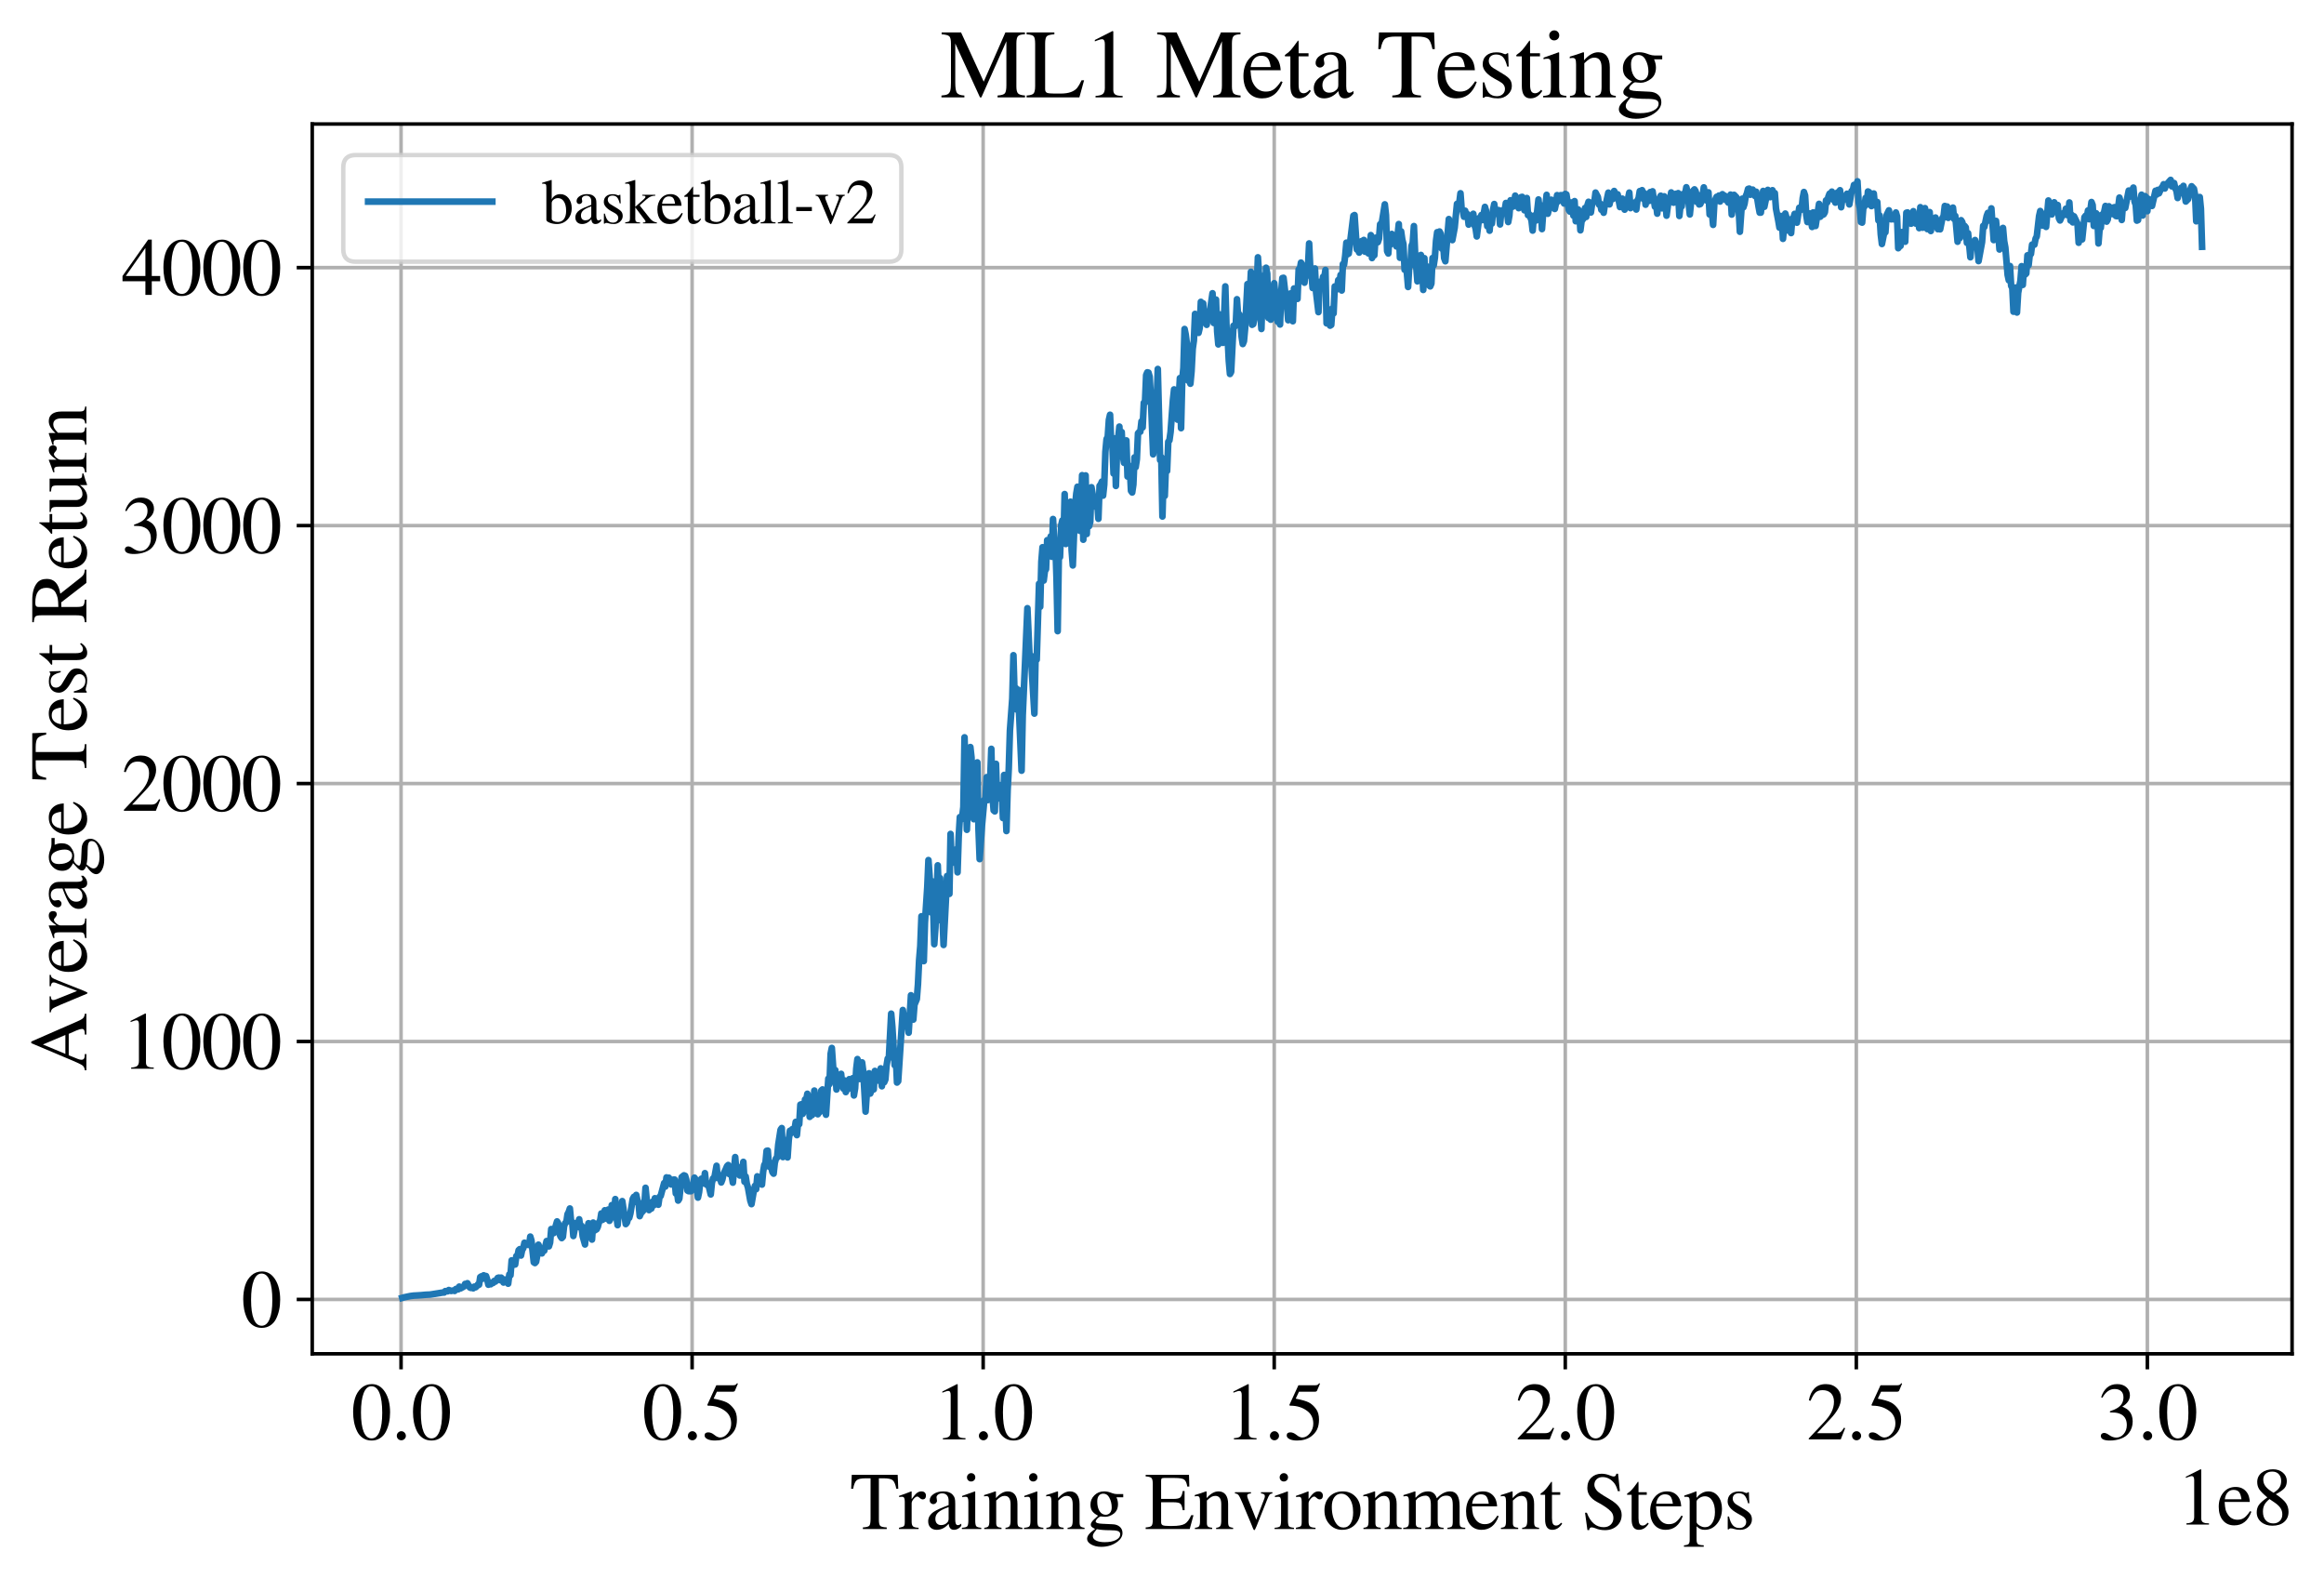 <?xml version="1.0" encoding="utf-8" standalone="no"?>
<!DOCTYPE svg PUBLIC "-//W3C//DTD SVG 1.1//EN"
  "http://www.w3.org/Graphics/SVG/1.1/DTD/svg11.dtd">
<svg xmlns:xlink="http://www.w3.org/1999/xlink" width="524pt" height="355.769pt" viewBox="0 0 524 355.769" xmlns="http://www.w3.org/2000/svg" version="1.1">
 <defs>
  <style type="text/css">*{stroke-linejoin: round; stroke-linecap: butt}</style>
 </defs>
 <g id="figure_1">
  <g id="patch_1">
   <path d="M 0 355.769 
L 524 355.769 
L 524 0 
L 0 0 
z
" style="fill: #ffffff"/>
  </g>
  <g id="axes_1">
   <g id="patch_2">
    <path d="M 70.4 305.152 
L 516.8 305.152 
L 516.8 27.952 
L 70.4 27.952 
z
" style="fill: #ffffff"/>
   </g>
   <g id="matplotlib.axis_1">
    <g id="xtick_1">
     <g id="line2d_1">
      <path d="M 90.428 305.152 
L 90.428 27.952 
" clip-path="url(#pfd8b2f135e)" style="fill: none; stroke: #b0b0b0; stroke-width: 0.8; stroke-linecap: square"/>
     </g>
     <g id="line2d_2">
      <defs>
       <path id="ma53dfe6d64" d="M 0 0 
L 0 3.5 
" style="stroke: #000000; stroke-width: 0.8"/>
      </defs>
      <g>
       <use xlink:href="#ma53dfe6d64" x="90.428" y="305.152" style="stroke: #000000; stroke-width: 0.8"/>
      </g>
     </g>
     <g id="text_1">
      <!-- 0.0 -->
      <g transform="translate(79.178 324.446)scale(0.18 -0.18)">
       <defs>
        <path id="STIXGeneral-Regular-30" d="M 3046 2112 
Q 3046 1683 2963 1302 
Q 2880 922 2717 602 
Q 2554 282 2266 96 
Q 1978 -90 1600 -90 
Q 1210 -90 915 108 
Q 621 307 461 640 
Q 301 973 227 1350 
Q 154 1728 154 2150 
Q 154 2746 301 3222 
Q 448 3699 790 4012 
Q 1133 4326 1626 4326 
Q 2253 4326 2649 3712 
Q 3046 3098 3046 2112 
z
M 2432 2080 
Q 2432 3091 2217 3625 
Q 2003 4160 1587 4160 
Q 1190 4160 979 3622 
Q 768 3085 768 2106 
Q 768 1120 979 598 
Q 1190 77 1600 77 
Q 2003 77 2217 598 
Q 2432 1120 2432 2080 
z
" transform="scale(0.016)"/>
        <path id="STIXGeneral-Regular-2e" d="M 1158 275 
Q 1158 134 1052 32 
Q 947 -70 800 -70 
Q 653 -70 550 32 
Q 448 134 448 281 
Q 448 429 553 534 
Q 659 640 806 640 
Q 947 640 1052 531 
Q 1158 422 1158 275 
z
" transform="scale(0.016)"/>
       </defs>
       <use xlink:href="#STIXGeneral-Regular-30"/>
       <use xlink:href="#STIXGeneral-Regular-2e" x="50"/>
       <use xlink:href="#STIXGeneral-Regular-30" x="75"/>
      </g>
     </g>
    </g>
    <g id="xtick_2">
     <g id="line2d_3">
      <path d="M 156.052 305.152 
L 156.052 27.952 
" clip-path="url(#pfd8b2f135e)" style="fill: none; stroke: #b0b0b0; stroke-width: 0.8; stroke-linecap: square"/>
     </g>
     <g id="line2d_4">
      <g>
       <use xlink:href="#ma53dfe6d64" x="156.052" y="305.152" style="stroke: #000000; stroke-width: 0.8"/>
      </g>
     </g>
     <g id="text_2">
      <!-- 0.5 -->
      <g transform="translate(144.802 324.446)scale(0.18 -0.18)">
       <defs>
        <path id="STIXGeneral-Regular-35" d="M 2803 4358 
L 2573 3814 
Q 2534 3731 2400 3731 
L 1158 3731 
L 902 3187 
Q 1606 3053 1920 2896 
Q 2234 2739 2502 2368 
Q 2726 2061 2726 1555 
Q 2726 1094 2576 780 
Q 2426 467 2099 224 
Q 1664 -90 1011 -90 
Q 646 -90 422 19 
Q 198 128 198 307 
Q 198 550 486 550 
Q 717 550 960 352 
Q 1210 147 1414 147 
Q 1747 147 2012 480 
Q 2278 813 2278 1229 
Q 2278 1843 1850 2189 
Q 1293 2637 486 2637 
Q 410 2637 410 2688 
L 416 2720 
L 1114 4237 
L 2438 4237 
Q 2547 4237 2608 4269 
Q 2669 4301 2746 4403 
L 2803 4358 
z
" transform="scale(0.016)"/>
       </defs>
       <use xlink:href="#STIXGeneral-Regular-30"/>
       <use xlink:href="#STIXGeneral-Regular-2e" x="50"/>
       <use xlink:href="#STIXGeneral-Regular-35" x="75"/>
      </g>
     </g>
    </g>
    <g id="xtick_3">
     <g id="line2d_5">
      <path d="M 221.676 305.152 
L 221.676 27.952 
" clip-path="url(#pfd8b2f135e)" style="fill: none; stroke: #b0b0b0; stroke-width: 0.8; stroke-linecap: square"/>
     </g>
     <g id="line2d_6">
      <g>
       <use xlink:href="#ma53dfe6d64" x="221.676" y="305.152" style="stroke: #000000; stroke-width: 0.8"/>
      </g>
     </g>
     <g id="text_3">
      <!-- 1.0 -->
      <g transform="translate(210.426 324.446)scale(0.18 -0.18)">
       <defs>
        <path id="STIXGeneral-Regular-31" d="M 2522 0 
L 755 0 
L 755 96 
Q 1107 115 1235 227 
Q 1363 339 1363 608 
L 1363 3482 
Q 1363 3795 1171 3795 
Q 1082 3795 883 3718 
L 710 3654 
L 710 3744 
L 1856 4326 
L 1914 4307 
L 1914 486 
Q 1914 275 2042 185 
Q 2170 96 2522 96 
L 2522 0 
z
" transform="scale(0.016)"/>
       </defs>
       <use xlink:href="#STIXGeneral-Regular-31"/>
       <use xlink:href="#STIXGeneral-Regular-2e" x="50"/>
       <use xlink:href="#STIXGeneral-Regular-30" x="75"/>
      </g>
     </g>
    </g>
    <g id="xtick_4">
     <g id="line2d_7">
      <path d="M 287.3 305.152 
L 287.3 27.952 
" clip-path="url(#pfd8b2f135e)" style="fill: none; stroke: #b0b0b0; stroke-width: 0.8; stroke-linecap: square"/>
     </g>
     <g id="line2d_8">
      <g>
       <use xlink:href="#ma53dfe6d64" x="287.3" y="305.152" style="stroke: #000000; stroke-width: 0.8"/>
      </g>
     </g>
     <g id="text_4">
      <!-- 1.5 -->
      <g transform="translate(276.05 324.446)scale(0.18 -0.18)">
       <use xlink:href="#STIXGeneral-Regular-31"/>
       <use xlink:href="#STIXGeneral-Regular-2e" x="50"/>
       <use xlink:href="#STIXGeneral-Regular-35" x="75"/>
      </g>
     </g>
    </g>
    <g id="xtick_5">
     <g id="line2d_9">
      <path d="M 352.924 305.152 
L 352.924 27.952 
" clip-path="url(#pfd8b2f135e)" style="fill: none; stroke: #b0b0b0; stroke-width: 0.8; stroke-linecap: square"/>
     </g>
     <g id="line2d_10">
      <g>
       <use xlink:href="#ma53dfe6d64" x="352.924" y="305.152" style="stroke: #000000; stroke-width: 0.8"/>
      </g>
     </g>
     <g id="text_5">
      <!-- 2.0 -->
      <g transform="translate(341.674 324.446)scale(0.18 -0.18)">
       <defs>
        <path id="STIXGeneral-Regular-32" d="M 3034 877 
L 2688 0 
L 186 0 
L 186 77 
L 1325 1286 
Q 1773 1754 1965 2144 
Q 2157 2534 2157 2950 
Q 2157 3379 1920 3616 
Q 1683 3853 1267 3853 
Q 922 3853 720 3673 
Q 518 3494 326 3021 
L 192 3053 
Q 301 3648 630 3987 
Q 960 4326 1523 4326 
Q 2054 4326 2380 4006 
Q 2707 3686 2707 3200 
Q 2707 2477 1888 1613 
L 832 486 
L 2330 486 
Q 2541 486 2665 569 
Q 2790 653 2944 915 
L 3034 877 
z
" transform="scale(0.016)"/>
       </defs>
       <use xlink:href="#STIXGeneral-Regular-32"/>
       <use xlink:href="#STIXGeneral-Regular-2e" x="50"/>
       <use xlink:href="#STIXGeneral-Regular-30" x="75"/>
      </g>
     </g>
    </g>
    <g id="xtick_6">
     <g id="line2d_11">
      <path d="M 418.548 305.152 
L 418.548 27.952 
" clip-path="url(#pfd8b2f135e)" style="fill: none; stroke: #b0b0b0; stroke-width: 0.8; stroke-linecap: square"/>
     </g>
     <g id="line2d_12">
      <g>
       <use xlink:href="#ma53dfe6d64" x="418.548" y="305.152" style="stroke: #000000; stroke-width: 0.8"/>
      </g>
     </g>
     <g id="text_6">
      <!-- 2.5 -->
      <g transform="translate(407.298 324.446)scale(0.18 -0.18)">
       <use xlink:href="#STIXGeneral-Regular-32"/>
       <use xlink:href="#STIXGeneral-Regular-2e" x="50"/>
       <use xlink:href="#STIXGeneral-Regular-35" x="75"/>
      </g>
     </g>
    </g>
    <g id="xtick_7">
     <g id="line2d_13">
      <path d="M 484.172 305.152 
L 484.172 27.952 
" clip-path="url(#pfd8b2f135e)" style="fill: none; stroke: #b0b0b0; stroke-width: 0.8; stroke-linecap: square"/>
     </g>
     <g id="line2d_14">
      <g>
       <use xlink:href="#ma53dfe6d64" x="484.172" y="305.152" style="stroke: #000000; stroke-width: 0.8"/>
      </g>
     </g>
     <g id="text_7">
      <!-- 3.0 -->
      <g transform="translate(472.922 324.446)scale(0.18 -0.18)">
       <defs>
        <path id="STIXGeneral-Regular-33" d="M 390 3264 
L 288 3290 
Q 435 3770 748 4048 
Q 1062 4326 1542 4326 
Q 1990 4326 2265 4083 
Q 2541 3840 2541 3450 
Q 2541 2925 1946 2566 
Q 2298 2413 2477 2227 
Q 2758 1914 2758 1402 
Q 2758 890 2464 506 
Q 2246 211 1840 60 
Q 1434 -90 979 -90 
Q 262 -90 262 275 
Q 262 378 339 442 
Q 416 506 525 506 
Q 685 506 915 339 
Q 1197 141 1466 141 
Q 1818 141 2058 425 
Q 2298 710 2298 1120 
Q 2298 1856 1632 2048 
Q 1434 2112 979 2112 
L 979 2202 
Q 1338 2323 1517 2432 
Q 2035 2726 2035 3290 
Q 2035 3610 1852 3776 
Q 1670 3942 1344 3942 
Q 768 3942 390 3264 
z
" transform="scale(0.016)"/>
       </defs>
       <use xlink:href="#STIXGeneral-Regular-33"/>
       <use xlink:href="#STIXGeneral-Regular-2e" x="50"/>
       <use xlink:href="#STIXGeneral-Regular-30" x="75"/>
      </g>
     </g>
    </g>
    <g id="text_8">
     <!-- Training Environment Steps -->
     <g transform="translate(191.605 344.646)scale(0.18 -0.18)">
      <defs>
       <path id="STIXGeneral-Regular-54" d="M 3795 3149 
L 3642 3149 
Q 3539 3674 3353 3821 
Q 3168 3968 2656 3968 
L 2278 3968 
L 2278 710 
Q 2278 346 2387 243 
Q 2496 141 2893 122 
L 2893 0 
L 1024 0 
L 1024 122 
Q 1427 147 1526 256 
Q 1626 365 1626 787 
L 1626 3968 
L 1242 3968 
Q 723 3968 540 3817 
Q 358 3667 262 3149 
L 109 3149 
L 154 4237 
L 3750 4237 
L 3795 3149 
z
" transform="scale(0.016)"/>
       <path id="STIXGeneral-Regular-72" d="M 1024 2931 
L 1024 2342 
Q 1267 2688 1430 2816 
Q 1594 2944 1792 2944 
Q 1958 2944 2051 2854 
Q 2144 2765 2144 2605 
Q 2144 2470 2077 2393 
Q 2010 2317 1894 2317 
Q 1773 2317 1638 2445 
Q 1536 2541 1472 2541 
Q 1338 2541 1181 2355 
Q 1024 2170 1024 2016 
L 1024 576 
Q 1024 301 1133 205 
Q 1242 109 1568 96 
L 1568 0 
L 32 0 
L 32 96 
Q 339 154 412 224 
Q 486 294 486 538 
L 486 2138 
Q 486 2349 438 2435 
Q 390 2522 269 2522 
Q 166 2522 45 2496 
L 45 2598 
Q 448 2726 992 2944 
L 1024 2931 
z
" transform="scale(0.016)"/>
       <path id="STIXGeneral-Regular-61" d="M 2829 422 
L 2829 243 
Q 2586 -64 2253 -64 
Q 1888 -64 1843 403 
L 1837 403 
Q 1427 -64 909 -64 
Q 608 -64 422 112 
Q 237 288 237 602 
Q 237 1050 685 1350 
Q 992 1555 1837 1869 
L 1837 2214 
Q 1837 2502 1699 2646 
Q 1562 2790 1338 2790 
Q 1146 2790 1018 2697 
Q 890 2605 890 2477 
Q 890 2419 909 2348 
Q 928 2278 928 2208 
Q 928 2112 841 2029 
Q 755 1946 634 1946 
Q 525 1946 441 2029 
Q 358 2112 358 2240 
Q 358 2547 685 2752 
Q 986 2944 1421 2944 
Q 1939 2944 2176 2656 
Q 2291 2522 2323 2384 
Q 2355 2246 2355 1946 
L 2355 723 
Q 2355 301 2554 301 
Q 2682 301 2829 422 
z
M 1837 813 
L 1837 1715 
Q 1248 1510 1018 1293 
Q 800 1094 800 800 
Q 800 557 921 432 
Q 1043 307 1242 307 
Q 1453 307 1613 410 
Q 1747 506 1792 589 
Q 1837 672 1837 813 
z
" transform="scale(0.016)"/>
       <path id="STIXGeneral-Regular-69" d="M 1152 4045 
Q 1152 3904 1056 3811 
Q 960 3718 819 3718 
Q 685 3718 592 3811 
Q 499 3904 499 4045 
Q 499 4179 595 4275 
Q 691 4371 826 4371 
Q 966 4371 1059 4275 
Q 1152 4179 1152 4045 
z
M 1619 0 
L 102 0 
L 102 96 
Q 435 115 521 211 
Q 608 307 608 666 
L 608 2118 
Q 608 2342 563 2432 
Q 518 2522 397 2522 
Q 243 2522 128 2490 
L 128 2592 
L 1120 2944 
L 1146 2918 
L 1146 672 
Q 1146 314 1226 218 
Q 1306 122 1619 96 
L 1619 0 
z
" transform="scale(0.016)"/>
       <path id="STIXGeneral-Regular-6e" d="M 3104 0 
L 1773 0 
L 1779 96 
Q 2016 115 2096 233 
Q 2176 352 2176 672 
L 2176 1946 
Q 2176 2592 1709 2592 
Q 1549 2592 1408 2515 
Q 1267 2438 1050 2227 
L 1050 461 
Q 1050 269 1136 192 
Q 1222 115 1466 96 
L 1466 0 
L 115 0 
L 115 96 
Q 358 115 435 214 
Q 512 314 512 602 
L 512 2157 
Q 512 2394 467 2483 
Q 422 2573 288 2573 
Q 160 2573 102 2547 
L 102 2656 
Q 550 2784 979 2944 
L 1030 2925 
L 1030 2426 
L 1037 2426 
Q 1491 2944 1958 2944 
Q 2323 2944 2518 2688 
Q 2714 2432 2714 1958 
L 2714 544 
Q 2714 288 2790 205 
Q 2867 122 3104 96 
L 3104 0 
z
" transform="scale(0.016)"/>
       <path id="STIXGeneral-Regular-67" d="M 3008 2483 
L 2477 2483 
Q 2598 2208 2598 1946 
Q 2598 1453 2265 1203 
Q 1933 954 1600 954 
Q 1530 954 1357 973 
L 1235 986 
Q 1107 947 979 812 
Q 851 678 851 582 
Q 851 435 1350 410 
L 2176 371 
Q 2528 358 2739 172 
Q 2950 -13 2950 -314 
Q 2950 -685 2566 -986 
Q 2035 -1395 1286 -1395 
Q 826 -1395 502 -1212 
Q 179 -1030 179 -774 
Q 179 -595 320 -419 
Q 461 -243 806 6 
Q 602 102 534 172 
Q 467 243 467 346 
Q 467 531 762 787 
Q 909 915 1037 1043 
Q 717 1203 579 1401 
Q 442 1600 442 1901 
Q 442 2336 752 2640 
Q 1062 2944 1510 2944 
Q 1766 2944 2022 2848 
L 2163 2797 
Q 2349 2733 2515 2733 
L 3008 2733 
L 3008 2483 
z
M 973 2163 
L 973 2144 
Q 973 1683 1155 1398 
Q 1338 1114 1632 1114 
Q 1850 1114 1978 1270 
Q 2106 1427 2106 1690 
Q 2106 2112 1914 2464 
Q 1754 2765 1446 2765 
Q 1222 2765 1097 2605 
Q 973 2445 973 2163 
z
M 2771 -410 
Q 2771 -230 2595 -163 
Q 2419 -96 1978 -96 
Q 1344 -96 941 -13 
Q 749 -243 688 -348 
Q 627 -454 627 -563 
Q 627 -774 880 -902 
Q 1133 -1030 1555 -1030 
Q 2099 -1030 2435 -860 
Q 2771 -691 2771 -410 
z
" transform="scale(0.016)"/>
       <path id="STIXGeneral-Regular-20" transform="scale(0.016)"/>
       <path id="STIXGeneral-Regular-45" d="M 3821 1082 
L 3526 0 
L 77 0 
L 77 122 
Q 442 147 538 252 
Q 634 358 634 730 
L 634 3520 
Q 634 3878 534 3987 
Q 435 4096 77 4115 
L 77 4237 
L 3469 4237 
L 3494 3322 
L 3334 3322 
Q 3264 3750 3085 3872 
Q 2906 3994 2349 3994 
L 1510 3994 
Q 1370 3994 1328 3952 
Q 1286 3910 1286 3763 
L 1286 2355 
L 2253 2355 
Q 2656 2355 2787 2470 
Q 2918 2586 2976 2970 
L 3123 2970 
L 3123 1472 
L 2976 1472 
Q 2918 1875 2790 1984 
Q 2662 2093 2253 2093 
L 1286 2093 
L 1286 538 
Q 1286 346 1420 291 
Q 1555 237 1933 237 
L 2163 237 
Q 2848 237 3136 403 
Q 3424 570 3642 1082 
L 3821 1082 
z
" transform="scale(0.016)"/>
       <path id="STIXGeneral-Regular-76" d="M 3053 2880 
L 3053 2784 
Q 2906 2771 2835 2688 
Q 2765 2605 2637 2285 
L 1818 230 
Q 1690 -90 1638 -90 
Q 1587 -90 1523 77 
Q 1510 96 1497 141 
Q 1485 186 1472 211 
L 704 2048 
Q 499 2534 403 2652 
Q 307 2771 122 2784 
L 122 2880 
L 1376 2880 
L 1376 2784 
Q 1210 2771 1146 2732 
Q 1082 2694 1082 2611 
Q 1082 2509 1139 2368 
L 1792 730 
L 2426 2387 
Q 2464 2483 2464 2579 
Q 2464 2758 2163 2784 
L 2163 2880 
L 3053 2880 
z
" transform="scale(0.016)"/>
       <path id="STIXGeneral-Regular-6f" d="M 3008 1478 
Q 3008 806 2608 371 
Q 2208 -64 1568 -64 
Q 979 -64 582 368 
Q 186 800 186 1459 
Q 186 2125 582 2534 
Q 979 2944 1626 2944 
Q 2221 2944 2614 2537 
Q 3008 2131 3008 1478 
z
M 2432 1306 
Q 2432 2035 2112 2445 
Q 1856 2765 1504 2765 
Q 1171 2765 966 2493 
Q 762 2221 762 1747 
Q 762 928 1101 435 
Q 1318 115 1677 115 
Q 2029 115 2230 432 
Q 2432 749 2432 1306 
z
" transform="scale(0.016)"/>
       <path id="STIXGeneral-Regular-6d" d="M 4960 0 
L 3565 0 
L 3565 96 
Q 3834 122 3907 208 
Q 3981 294 3981 576 
L 3981 1894 
Q 3981 2278 3869 2444 
Q 3757 2611 3488 2611 
Q 3264 2611 3107 2521 
Q 2950 2432 2803 2221 
L 2803 608 
Q 2803 301 2896 201 
Q 2989 102 3264 96 
L 3264 0 
L 1830 0 
L 1830 96 
Q 2112 115 2189 188 
Q 2266 262 2266 550 
L 2266 1901 
Q 2266 2611 1850 2611 
Q 1670 2611 1468 2531 
Q 1267 2451 1171 2336 
Q 1088 2240 1088 2227 
L 1088 448 
Q 1088 243 1177 176 
Q 1267 109 1523 96 
L 1523 0 
L 102 0 
L 102 96 
Q 371 102 460 195 
Q 550 288 550 563 
L 550 2150 
Q 550 2387 499 2480 
Q 448 2573 326 2573 
Q 230 2573 122 2547 
L 122 2656 
Q 557 2778 1011 2944 
L 1062 2925 
L 1062 2451 
L 1075 2451 
Q 1363 2752 1584 2848 
Q 1805 2944 2054 2944 
Q 2560 2944 2733 2406 
Q 3232 2944 3776 2944 
Q 4518 2944 4518 1792 
L 4518 493 
Q 4518 282 4582 202 
Q 4646 122 4794 109 
L 4960 96 
L 4960 0 
z
" transform="scale(0.016)"/>
       <path id="STIXGeneral-Regular-65" d="M 2611 1050 
L 2714 1005 
Q 2330 -64 1376 -64 
Q 813 -64 486 329 
Q 160 723 160 1389 
Q 160 2074 525 2509 
Q 890 2944 1485 2944 
Q 2061 2944 2374 2502 
Q 2560 2246 2592 1773 
L 621 1773 
Q 646 1370 700 1158 
Q 755 947 915 730 
Q 1184 378 1626 378 
Q 1939 378 2153 531 
Q 2368 685 2611 1050 
z
M 634 1978 
L 1939 1978 
Q 1882 2381 1750 2547 
Q 1619 2714 1312 2714 
Q 1043 2714 864 2525 
Q 685 2336 634 1978 
z
" transform="scale(0.016)"/>
       <path id="STIXGeneral-Regular-74" d="M 1702 493 
L 1786 422 
Q 1478 -64 1011 -64 
Q 448 -64 448 749 
L 448 2675 
L 109 2675 
Q 83 2694 83 2720 
Q 83 2771 192 2842 
Q 435 2982 813 3526 
Q 826 3546 874 3606 
Q 922 3667 941 3706 
Q 986 3706 986 3622 
L 986 2880 
L 1632 2880 
L 1632 2675 
L 986 2675 
L 986 845 
Q 986 538 1062 403 
Q 1139 269 1318 269 
Q 1510 269 1702 493 
z
" transform="scale(0.016)"/>
       <path id="STIXGeneral-Regular-53" d="M 3002 2963 
L 2842 2963 
Q 2733 3360 2579 3565 
Q 2189 4064 1651 4064 
Q 1357 4064 1181 3894 
Q 1005 3725 1005 3456 
Q 1005 3328 1069 3206 
Q 1133 3085 1206 2998 
Q 1280 2912 1465 2784 
Q 1651 2656 1766 2589 
Q 1882 2522 2150 2362 
Q 2669 2061 2905 1763 
Q 3142 1466 3142 1107 
Q 3142 576 2771 243 
Q 2400 -90 1837 -90 
Q 1421 -90 1082 58 
Q 915 128 781 128 
Q 704 128 653 70 
Q 602 13 602 -83 
L 461 -83 
L 275 1274 
L 416 1274 
Q 845 141 1734 141 
Q 2074 141 2285 342 
Q 2496 544 2496 858 
Q 2496 1158 2310 1363 
Q 2003 1696 1235 2106 
Q 454 2522 454 3206 
Q 454 3718 768 4022 
Q 1082 4326 1568 4326 
Q 1907 4326 2240 4186 
Q 2413 4109 2522 4109 
Q 2688 4109 2726 4326 
L 2861 4326 
L 3002 2963 
z
" transform="scale(0.016)"/>
       <path id="STIXGeneral-Regular-70" d="M 1018 2931 
L 1018 2438 
Q 1421 2944 1939 2944 
Q 2406 2944 2707 2560 
Q 3008 2176 3008 1581 
Q 3008 883 2621 409 
Q 2234 -64 1664 -64 
Q 1466 -64 1328 -6 
Q 1190 51 1018 211 
L 1018 -794 
Q 1018 -1094 1120 -1180 
Q 1222 -1267 1581 -1274 
L 1581 -1389 
L 32 -1389 
L 32 -1280 
Q 314 -1254 397 -1171 
Q 480 -1088 480 -838 
L 480 2157 
Q 480 2381 429 2451 
Q 378 2522 218 2522 
Q 115 2522 58 2515 
L 58 2618 
Q 506 2752 979 2944 
L 1018 2931 
z
M 1018 2138 
L 1018 563 
Q 1018 422 1238 281 
Q 1459 141 1683 141 
Q 2029 141 2243 467 
Q 2458 794 2458 1325 
Q 2458 1888 2243 2224 
Q 2029 2560 1670 2560 
Q 1446 2560 1232 2419 
Q 1018 2278 1018 2138 
z
" transform="scale(0.016)"/>
       <path id="STIXGeneral-Regular-73" d="M 998 1926 
L 1664 1523 
Q 1984 1331 2105 1164 
Q 2227 998 2227 736 
Q 2227 416 1961 176 
Q 1696 -64 1331 -64 
Q 1030 -64 864 -6 
Q 691 51 570 51 
Q 461 51 416 -26 
L 333 -26 
L 333 979 
L 435 979 
Q 538 512 730 294 
Q 922 77 1248 77 
Q 1485 77 1632 211 
Q 1779 346 1779 550 
Q 1779 845 1440 1030 
L 1094 1222 
Q 326 1651 326 2150 
Q 326 2522 566 2730 
Q 806 2938 1210 2938 
Q 1491 2938 1638 2867 
Q 1754 2816 1818 2816 
Q 1862 2816 1920 2880 
L 1990 2880 
L 2022 2010 
L 1926 2010 
Q 1818 2445 1654 2621 
Q 1491 2797 1203 2797 
Q 986 2797 854 2688 
Q 723 2579 723 2362 
Q 723 2253 796 2128 
Q 870 2003 998 1926 
z
" transform="scale(0.016)"/>
      </defs>
      <use xlink:href="#STIXGeneral-Regular-54"/>
      <use xlink:href="#STIXGeneral-Regular-72" x="61.1"/>
      <use xlink:href="#STIXGeneral-Regular-61" x="94.4"/>
      <use xlink:href="#STIXGeneral-Regular-69" x="138.8"/>
      <use xlink:href="#STIXGeneral-Regular-6e" x="166.6"/>
      <use xlink:href="#STIXGeneral-Regular-69" x="216.6"/>
      <use xlink:href="#STIXGeneral-Regular-6e" x="244.4"/>
      <use xlink:href="#STIXGeneral-Regular-67" x="294.4"/>
      <use xlink:href="#STIXGeneral-Regular-20" x="344.4"/>
      <use xlink:href="#STIXGeneral-Regular-45" x="369.4"/>
      <use xlink:href="#STIXGeneral-Regular-6e" x="430.5"/>
      <use xlink:href="#STIXGeneral-Regular-76" x="480.5"/>
      <use xlink:href="#STIXGeneral-Regular-69" x="530.5"/>
      <use xlink:href="#STIXGeneral-Regular-72" x="558.3"/>
      <use xlink:href="#STIXGeneral-Regular-6f" x="591.6"/>
      <use xlink:href="#STIXGeneral-Regular-6e" x="641.6"/>
      <use xlink:href="#STIXGeneral-Regular-6d" x="691.6"/>
      <use xlink:href="#STIXGeneral-Regular-65" x="769.4"/>
      <use xlink:href="#STIXGeneral-Regular-6e" x="813.8"/>
      <use xlink:href="#STIXGeneral-Regular-74" x="863.8"/>
      <use xlink:href="#STIXGeneral-Regular-20" x="891.6"/>
      <use xlink:href="#STIXGeneral-Regular-53" x="916.6"/>
      <use xlink:href="#STIXGeneral-Regular-74" x="972.2"/>
      <use xlink:href="#STIXGeneral-Regular-65" x="1000"/>
      <use xlink:href="#STIXGeneral-Regular-70" x="1044.4"/>
      <use xlink:href="#STIXGeneral-Regular-73" x="1094.4"/>
     </g>
    </g>
    <g id="text_9">
     <!-- 1e8 -->
     <g transform="translate(490.807 343.646)scale(0.18 -0.18)">
      <defs>
       <path id="STIXGeneral-Regular-38" d="M 2848 992 
Q 2848 499 2505 204 
Q 2163 -90 1587 -90 
Q 1050 -90 704 204 
Q 358 499 358 954 
Q 358 1293 524 1533 
Q 691 1773 1190 2125 
Q 710 2522 553 2765 
Q 397 3008 397 3328 
Q 397 3782 745 4054 
Q 1094 4326 1638 4326 
Q 2106 4326 2410 4060 
Q 2714 3795 2714 3411 
Q 2714 3059 2531 2848 
Q 2349 2637 1856 2374 
Q 2432 1990 2640 1689 
Q 2848 1389 2848 992 
z
M 2272 3411 
Q 2272 3744 2086 3945 
Q 1901 4147 1574 4147 
Q 1248 4147 1059 3977 
Q 870 3808 870 3513 
Q 870 3219 1059 2979 
Q 1248 2739 1670 2490 
Q 1997 2682 2134 2896 
Q 2272 3110 2272 3411 
z
M 1734 1741 
L 1357 1997 
Q 1075 1766 960 1545 
Q 845 1325 845 1011 
Q 845 576 1065 333 
Q 1286 90 1658 90 
Q 1971 90 2166 285 
Q 2362 480 2362 794 
Q 2362 1082 2214 1299 
Q 2067 1517 1734 1741 
z
" transform="scale(0.016)"/>
      </defs>
      <use xlink:href="#STIXGeneral-Regular-31"/>
      <use xlink:href="#STIXGeneral-Regular-65" x="50"/>
      <use xlink:href="#STIXGeneral-Regular-38" x="94.4"/>
     </g>
    </g>
   </g>
   <g id="matplotlib.axis_2">
    <g id="ytick_1">
     <g id="line2d_15">
      <path d="M 70.4 292.905 
L 516.8 292.905 
" clip-path="url(#pfd8b2f135e)" style="fill: none; stroke: #b0b0b0; stroke-width: 0.8; stroke-linecap: square"/>
     </g>
     <g id="line2d_16">
      <defs>
       <path id="m70d28af7fa" d="M 0 0 
L -3.5 0 
" style="stroke: #000000; stroke-width: 0.8"/>
      </defs>
      <g>
       <use xlink:href="#m70d28af7fa" x="70.4" y="292.905" style="stroke: #000000; stroke-width: 0.8"/>
      </g>
     </g>
     <g id="text_10">
      <!-- 0 -->
      <g transform="translate(54.4 299.051)scale(0.18 -0.18)">
       <use xlink:href="#STIXGeneral-Regular-30"/>
      </g>
     </g>
    </g>
    <g id="ytick_2">
     <g id="line2d_17">
      <path d="M 70.4 234.759 
L 516.8 234.759 
" clip-path="url(#pfd8b2f135e)" style="fill: none; stroke: #b0b0b0; stroke-width: 0.8; stroke-linecap: square"/>
     </g>
     <g id="line2d_18">
      <g>
       <use xlink:href="#m70d28af7fa" x="70.4" y="234.759" style="stroke: #000000; stroke-width: 0.8"/>
      </g>
     </g>
     <g id="text_11">
      <!-- 1000 -->
      <g transform="translate(27.4 240.906)scale(0.18 -0.18)">
       <use xlink:href="#STIXGeneral-Regular-31"/>
       <use xlink:href="#STIXGeneral-Regular-30" x="50"/>
       <use xlink:href="#STIXGeneral-Regular-30" x="100"/>
       <use xlink:href="#STIXGeneral-Regular-30" x="150"/>
      </g>
     </g>
    </g>
    <g id="ytick_3">
     <g id="line2d_19">
      <path d="M 70.4 176.614 
L 516.8 176.614 
" clip-path="url(#pfd8b2f135e)" style="fill: none; stroke: #b0b0b0; stroke-width: 0.8; stroke-linecap: square"/>
     </g>
     <g id="line2d_20">
      <g>
       <use xlink:href="#m70d28af7fa" x="70.4" y="176.614" style="stroke: #000000; stroke-width: 0.8"/>
      </g>
     </g>
     <g id="text_12">
      <!-- 2000 -->
      <g transform="translate(27.4 182.761)scale(0.18 -0.18)">
       <use xlink:href="#STIXGeneral-Regular-32"/>
       <use xlink:href="#STIXGeneral-Regular-30" x="50"/>
       <use xlink:href="#STIXGeneral-Regular-30" x="100"/>
       <use xlink:href="#STIXGeneral-Regular-30" x="150"/>
      </g>
     </g>
    </g>
    <g id="ytick_4">
     <g id="line2d_21">
      <path d="M 70.4 118.469 
L 516.8 118.469 
" clip-path="url(#pfd8b2f135e)" style="fill: none; stroke: #b0b0b0; stroke-width: 0.8; stroke-linecap: square"/>
     </g>
     <g id="line2d_22">
      <g>
       <use xlink:href="#m70d28af7fa" x="70.4" y="118.469" style="stroke: #000000; stroke-width: 0.8"/>
      </g>
     </g>
     <g id="text_13">
      <!-- 3000 -->
      <g transform="translate(27.4 124.616)scale(0.18 -0.18)">
       <use xlink:href="#STIXGeneral-Regular-33"/>
       <use xlink:href="#STIXGeneral-Regular-30" x="50"/>
       <use xlink:href="#STIXGeneral-Regular-30" x="100"/>
       <use xlink:href="#STIXGeneral-Regular-30" x="150"/>
      </g>
     </g>
    </g>
    <g id="ytick_5">
     <g id="line2d_23">
      <path d="M 70.4 60.324 
L 516.8 60.324 
" clip-path="url(#pfd8b2f135e)" style="fill: none; stroke: #b0b0b0; stroke-width: 0.8; stroke-linecap: square"/>
     </g>
     <g id="line2d_24">
      <g>
       <use xlink:href="#m70d28af7fa" x="70.4" y="60.324" style="stroke: #000000; stroke-width: 0.8"/>
      </g>
     </g>
     <g id="text_14">
      <!-- 4000 -->
      <g transform="translate(27.4 66.47)scale(0.18 -0.18)">
       <defs>
        <path id="STIXGeneral-Regular-34" d="M 3027 1069 
L 2368 1069 
L 2368 0 
L 1869 0 
L 1869 1069 
L 77 1069 
L 77 1478 
L 2086 4326 
L 2368 4326 
L 2368 1478 
L 3027 1478 
L 3027 1069 
z
M 1869 1478 
L 1869 3674 
L 333 1478 
L 1869 1478 
z
" transform="scale(0.016)"/>
       </defs>
       <use xlink:href="#STIXGeneral-Regular-34"/>
       <use xlink:href="#STIXGeneral-Regular-30" x="50"/>
       <use xlink:href="#STIXGeneral-Regular-30" x="100"/>
       <use xlink:href="#STIXGeneral-Regular-30" x="150"/>
      </g>
     </g>
    </g>
    <g id="text_15">
     <!-- Average Test Return -->
     <g transform="translate(19.477 241.533)rotate(-90)scale(0.18 -0.18)">
      <defs>
       <path id="STIXGeneral-Regular-41" d="M 4525 0 
L 2893 0 
L 2893 122 
Q 3149 122 3245 179 
Q 3334 224 3334 333 
Q 3334 499 3213 781 
L 2950 1382 
L 1274 1382 
L 979 653 
Q 922 506 922 384 
Q 922 237 1027 179 
Q 1133 122 1370 122 
L 1370 0 
L 96 0 
L 96 122 
Q 365 147 486 316 
Q 608 486 902 1190 
L 2221 4314 
L 2349 4314 
L 3923 710 
Q 4064 378 4176 262 
Q 4288 147 4525 122 
L 4525 0 
z
M 2861 1645 
L 2118 3405 
L 1382 1645 
L 2861 1645 
z
" transform="scale(0.016)"/>
       <path id="STIXGeneral-Regular-52" d="M 4224 0 
L 3187 0 
L 1664 1971 
L 1306 1958 
L 1306 717 
Q 1306 352 1405 249 
Q 1504 147 1875 122 
L 1875 0 
L 109 0 
L 109 122 
Q 474 154 563 262 
Q 653 371 653 794 
L 653 3526 
Q 653 3885 563 3987 
Q 474 4090 109 4115 
L 109 4237 
L 1850 4237 
Q 2726 4237 3187 3859 
Q 3501 3603 3501 3091 
Q 3501 2221 2342 2042 
L 3622 422 
Q 3757 256 3878 198 
Q 4000 141 4224 122 
L 4224 0 
z
M 1306 3731 
L 1306 2195 
Q 1766 2202 1990 2246 
Q 2214 2291 2438 2413 
Q 2803 2618 2803 3142 
Q 2803 4000 1632 4000 
Q 1459 4000 1382 3945 
Q 1306 3891 1306 3731 
z
" transform="scale(0.016)"/>
       <path id="STIXGeneral-Regular-75" d="M 3072 320 
L 3072 230 
Q 2573 96 2195 -58 
L 2163 -38 
L 2163 486 
L 2150 486 
Q 1747 -64 1235 -64 
Q 870 -64 662 160 
Q 454 384 454 755 
L 454 2362 
Q 454 2598 371 2688 
Q 288 2778 58 2790 
L 58 2880 
L 992 2880 
L 992 813 
Q 992 595 1123 451 
Q 1254 307 1446 307 
Q 1760 307 1984 506 
Q 2067 582 2099 649 
Q 2131 717 2131 877 
L 2131 2355 
Q 2131 2605 2041 2678 
Q 1952 2752 1658 2771 
L 1658 2880 
L 2669 2880 
L 2669 685 
Q 2669 461 2742 390 
Q 2816 320 3034 320 
L 3072 320 
z
" transform="scale(0.016)"/>
      </defs>
      <use xlink:href="#STIXGeneral-Regular-41"/>
      <use xlink:href="#STIXGeneral-Regular-76" x="72.2"/>
      <use xlink:href="#STIXGeneral-Regular-65" x="122.2"/>
      <use xlink:href="#STIXGeneral-Regular-72" x="166.6"/>
      <use xlink:href="#STIXGeneral-Regular-61" x="199.9"/>
      <use xlink:href="#STIXGeneral-Regular-67" x="244.3"/>
      <use xlink:href="#STIXGeneral-Regular-65" x="294.3"/>
      <use xlink:href="#STIXGeneral-Regular-20" x="338.7"/>
      <use xlink:href="#STIXGeneral-Regular-54" x="363.7"/>
      <use xlink:href="#STIXGeneral-Regular-65" x="424.8"/>
      <use xlink:href="#STIXGeneral-Regular-73" x="469.2"/>
      <use xlink:href="#STIXGeneral-Regular-74" x="508.1"/>
      <use xlink:href="#STIXGeneral-Regular-20" x="535.9"/>
      <use xlink:href="#STIXGeneral-Regular-52" x="560.9"/>
      <use xlink:href="#STIXGeneral-Regular-65" x="627.6"/>
      <use xlink:href="#STIXGeneral-Regular-74" x="672"/>
      <use xlink:href="#STIXGeneral-Regular-75" x="699.8"/>
      <use xlink:href="#STIXGeneral-Regular-72" x="749.8"/>
      <use xlink:href="#STIXGeneral-Regular-6e" x="783.1"/>
     </g>
    </g>
   </g>
   <g id="line2d_25">
    <path d="M 90.691 292.552 
L 91.216 292.404 
L 92.528 292.134 
L 93.316 292.034 
L 93.841 292.01 
L 94.891 291.944 
L 95.941 291.849 
L 96.991 291.801 
L 99.878 291.339 
L 100.141 291.343 
L 100.403 291.021 
L 100.928 291.069 
L 101.191 290.781 
L 101.716 290.987 
L 102.241 290.879 
L 102.503 290.983 
L 102.766 290.568 
L 103.028 290.479 
L 103.291 290.635 
L 103.553 290.012 
L 103.816 290.422 
L 104.603 289.986 
L 104.866 289.405 
L 105.128 289.464 
L 105.391 289.249 
L 105.916 290.191 
L 106.178 290.309 
L 106.441 290.16 
L 106.703 290.393 
L 106.966 290.009 
L 107.228 290.163 
L 107.491 289.935 
L 107.753 289.52 
L 108.016 289.583 
L 108.278 287.865 
L 108.541 287.699 
L 108.803 288.244 
L 109.066 287.468 
L 109.328 287.63 
L 109.591 287.628 
L 109.853 288.421 
L 110.116 289.582 
L 110.378 289.309 
L 110.641 289.479 
L 110.903 289.13 
L 111.166 289.192 
L 111.428 288.734 
L 111.691 288.877 
L 112.216 288.059 
L 112.478 287.98 
L 112.741 288.554 
L 113.003 287.99 
L 113.266 288.389 
L 113.528 289.09 
L 113.791 288.409 
L 114.053 288.609 
L 114.316 288.43 
L 114.578 289.35 
L 114.841 287.256 
L 115.103 287.45 
L 115.365 284.095 
L 115.628 285.19 
L 115.89 284.438 
L 116.153 285.025 
L 116.415 283.137 
L 116.678 283.057 
L 116.94 281.811 
L 117.203 281.562 
L 117.465 283.005 
L 117.728 281.777 
L 117.99 281.355 
L 118.253 280.118 
L 118.778 280.556 
L 119.303 280.631 
L 119.565 278.739 
L 119.828 279.63 
L 120.353 284.525 
L 120.615 284.702 
L 120.878 284.398 
L 121.14 282.945 
L 121.403 280.557 
L 121.928 282.008 
L 122.19 282.522 
L 122.453 281.625 
L 122.715 281.913 
L 123.24 279.745 
L 123.765 280.939 
L 124.028 280.09 
L 124.29 277.035 
L 124.815 277.967 
L 125.603 275.315 
L 125.865 275.737 
L 126.128 278.046 
L 126.39 278.712 
L 126.653 279.074 
L 126.915 278.788 
L 127.178 276.388 
L 127.44 275.682 
L 127.703 275.489 
L 127.965 273.677 
L 128.228 273.195 
L 128.49 272.402 
L 128.753 275.216 
L 129.015 275.458 
L 129.278 278.607 
L 129.54 277.211 
L 130.065 275.602 
L 130.328 276.276 
L 130.59 274.835 
L 130.853 276.734 
L 131.115 276.295 
L 131.378 278.658 
L 131.903 280.513 
L 132.165 276.691 
L 132.428 277.244 
L 132.69 275.723 
L 132.953 278.457 
L 133.215 278.623 
L 133.478 279.409 
L 133.74 275.575 
L 134.003 277.391 
L 134.528 277.079 
L 134.79 276.539 
L 135.053 275.494 
L 135.315 275.166 
L 135.578 273.522 
L 135.84 274.964 
L 136.365 272.804 
L 136.628 274.669 
L 136.89 274.551 
L 137.153 272.646 
L 137.415 275.175 
L 137.678 274.697 
L 137.94 271.639 
L 138.203 272.532 
L 138.465 274.182 
L 138.728 270.281 
L 138.99 274.161 
L 139.253 276.157 
L 139.515 272.947 
L 139.778 272.34 
L 140.04 272.971 
L 140.303 270.735 
L 140.828 274.175 
L 141.09 275.917 
L 141.353 275.601 
L 141.615 274.656 
L 141.878 274.507 
L 142.14 273.504 
L 142.665 270.256 
L 142.928 269.776 
L 143.19 270.904 
L 143.453 269.347 
L 143.715 270.528 
L 143.978 271.083 
L 144.24 274.128 
L 144.503 273.487 
L 145.027 272.909 
L 145.29 271.572 
L 145.552 267.738 
L 145.815 270.45 
L 146.34 272.769 
L 146.602 272.384 
L 146.865 272.416 
L 147.127 270.872 
L 147.39 271.696 
L 147.652 270.089 
L 147.915 271.221 
L 148.44 271.553 
L 148.702 269.781 
L 148.965 269.583 
L 149.752 266.668 
L 150.015 267.46 
L 150.277 265.395 
L 150.54 265.534 
L 150.802 265.463 
L 151.065 265.958 
L 151.327 266.984 
L 151.852 265.893 
L 152.115 265.883 
L 152.377 269.02 
L 152.64 268.59 
L 152.902 270.616 
L 153.165 270.206 
L 153.69 265.346 
L 154.215 264.929 
L 154.477 265.037 
L 154.74 265.914 
L 155.002 268.356 
L 155.265 268.5 
L 155.79 268.505 
L 156.052 267.767 
L 156.577 265.446 
L 156.84 265.821 
L 157.365 269.951 
L 157.627 268.703 
L 157.89 266.28 
L 158.152 265.691 
L 158.415 265.768 
L 158.677 266.731 
L 158.94 264.434 
L 159.202 266.949 
L 159.465 267.131 
L 159.727 267.022 
L 160.252 269.234 
L 160.515 266.62 
L 160.777 265.622 
L 161.04 265.633 
L 161.565 262.777 
L 161.827 265.55 
L 162.352 265.287 
L 162.615 266.533 
L 162.877 265.853 
L 163.14 264.61 
L 163.665 263.493 
L 163.927 262.861 
L 164.19 262.6 
L 164.452 264.654 
L 164.715 263.346 
L 165.24 266.575 
L 165.765 260.817 
L 166.027 264.005 
L 166.29 262.982 
L 166.815 264.971 
L 167.077 264.603 
L 167.34 263.841 
L 167.602 261.898 
L 167.865 266.373 
L 168.127 265.182 
L 168.39 266.864 
L 168.652 267.695 
L 169.177 270.636 
L 169.44 271.418 
L 169.965 268.375 
L 170.227 267.284 
L 170.49 268.051 
L 170.752 265.155 
L 171.015 265.371 
L 171.277 266.371 
L 171.54 265.622 
L 171.802 267.014 
L 172.065 264.128 
L 172.327 262.572 
L 172.59 262.194 
L 172.852 259.409 
L 173.115 259.355 
L 173.377 262.957 
L 173.64 262.071 
L 174.165 264.214 
L 174.427 264.55 
L 174.689 262.153 
L 174.952 261.14 
L 175.214 260.937 
L 175.477 257.997 
L 176.002 254.638 
L 176.264 254.274 
L 176.527 260.81 
L 176.789 260.268 
L 177.052 256.993 
L 177.314 257.585 
L 177.577 260.891 
L 177.839 256.99 
L 178.102 254.888 
L 178.364 255.447 
L 178.627 254.531 
L 179.152 254.56 
L 179.414 252.882 
L 179.677 255.866 
L 179.939 253.053 
L 180.202 253.4 
L 180.464 248.99 
L 180.727 248.898 
L 180.989 251.071 
L 181.252 250.301 
L 181.514 247.824 
L 181.777 247.922 
L 182.039 246.543 
L 182.302 247.4 
L 182.564 251.744 
L 182.827 250.241 
L 183.089 251.358 
L 183.352 250.283 
L 183.614 245.827 
L 184.139 250.97 
L 184.402 251.157 
L 184.664 250.776 
L 184.927 250.602 
L 185.189 245.813 
L 185.452 245.569 
L 185.714 247.429 
L 185.977 245.92 
L 186.239 251.267 
L 186.764 243.134 
L 187.027 244.371 
L 187.289 237.525 
L 187.552 236.212 
L 188.077 243.693 
L 188.339 241.206 
L 188.602 245.58 
L 188.864 242.991 
L 189.127 243.657 
L 189.389 243.944 
L 189.652 242.053 
L 189.914 244.777 
L 190.177 245.4 
L 190.439 243.549 
L 190.702 246.164 
L 190.964 245.571 
L 191.227 243.845 
L 191.489 243.254 
L 191.752 245.322 
L 192.014 243.787 
L 192.277 243.032 
L 192.539 246.923 
L 192.802 245.313 
L 193.064 240.893 
L 193.327 238.724 
L 193.589 239.439 
L 193.852 243.214 
L 194.114 242.186 
L 194.377 239.474 
L 194.639 241.469 
L 195.164 250.564 
L 195.689 242.885 
L 195.952 241.928 
L 196.214 246.498 
L 196.477 245.815 
L 196.739 242.995 
L 197.002 245.556 
L 197.264 241.394 
L 197.527 243.548 
L 197.789 243.247 
L 198.052 242.653 
L 198.314 243.664 
L 198.577 240.82 
L 198.839 244.848 
L 199.102 242.146 
L 199.364 243.946 
L 199.627 243.333 
L 199.889 240.22 
L 200.152 238.616 
L 200.414 238.464 
L 200.939 228.485 
L 201.202 231.479 
L 201.727 240.109 
L 201.989 238.134 
L 202.252 244.011 
L 202.514 243.714 
L 203.564 227.662 
L 203.827 229.774 
L 204.089 228.913 
L 204.351 231.116 
L 204.614 230.502 
L 204.876 232.776 
L 205.401 224.339 
L 205.664 228.804 
L 205.926 229.82 
L 206.189 226.467 
L 206.714 225.205 
L 206.976 221.877 
L 207.239 216.42 
L 207.501 213.281 
L 207.764 206.534 
L 208.026 206.896 
L 208.289 216.644 
L 208.551 207.955 
L 209.076 199.998 
L 209.339 193.868 
L 209.601 197.478 
L 209.864 205.632 
L 210.126 198.616 
L 210.389 204.057 
L 210.651 212.831 
L 210.914 209.095 
L 211.439 195.053 
L 211.701 201.805 
L 211.964 197.929 
L 212.226 207.559 
L 212.489 206.144 
L 212.751 212.999 
L 213.276 202.821 
L 213.539 197.451 
L 214.064 201.485 
L 214.326 187.973 
L 214.589 194.558 
L 214.851 191.928 
L 215.114 192.564 
L 215.376 192.183 
L 215.639 191.432 
L 215.901 196.628 
L 216.164 188.544 
L 216.426 184.178 
L 216.689 184.731 
L 216.951 184.143 
L 217.214 181.902 
L 217.476 166.2 
L 218.001 187.041 
L 218.264 179.896 
L 218.526 179.652 
L 218.789 168.393 
L 219.051 170.75 
L 219.314 182.392 
L 219.576 184.652 
L 219.839 182.709 
L 220.101 173.451 
L 220.364 171.849 
L 220.626 186.97 
L 220.889 193.653 
L 221.414 186.07 
L 221.939 180.291 
L 222.201 180.245 
L 222.464 175.178 
L 222.726 180.347 
L 222.989 178.933 
L 223.251 175.995 
L 223.514 168.796 
L 223.776 179.341 
L 224.039 182.662 
L 224.301 182.889 
L 224.564 172.172 
L 224.826 180.042 
L 225.089 178.608 
L 225.351 178.389 
L 225.614 177 
L 225.876 178.496 
L 226.139 184.393 
L 226.401 174.68 
L 226.926 187.321 
L 227.189 178.211 
L 227.451 173.192 
L 227.714 164.678 
L 228.239 157.51 
L 228.501 147.688 
L 228.764 156.751 
L 229.026 155.072 
L 229.289 159.961 
L 229.551 155.458 
L 230.339 173.715 
L 230.601 161.174 
L 231.126 149.342 
L 231.651 137.094 
L 232.176 148.803 
L 232.439 147.77 
L 233.226 160.849 
L 233.489 148.403 
L 233.751 148.696 
L 234.276 131.578 
L 234.538 136.772 
L 234.801 126.568 
L 235.063 123.353 
L 235.326 130.861 
L 235.588 128.746 
L 235.851 128.286 
L 236.113 121.765 
L 236.376 125.019 
L 236.901 120.905 
L 237.163 125.495 
L 237.426 116.989 
L 237.688 121.704 
L 237.951 122.341 
L 238.213 130.177 
L 238.476 142.266 
L 238.738 125.3 
L 239.001 125.565 
L 239.263 118.463 
L 239.526 117.312 
L 239.788 122.332 
L 240.051 111.365 
L 240.313 122.619 
L 240.838 115.308 
L 241.101 115.388 
L 241.363 113.091 
L 241.626 124.045 
L 241.888 127.454 
L 242.413 113.97 
L 242.676 111.225 
L 242.938 109.714 
L 243.201 118.572 
L 243.463 119.647 
L 243.726 114.81 
L 243.988 107.11 
L 244.251 121.655 
L 244.513 111.825 
L 244.776 107.161 
L 245.038 120.365 
L 245.301 111.894 
L 245.563 118.596 
L 245.826 117.61 
L 246.088 109.822 
L 246.351 111.333 
L 246.613 114.162 
L 246.876 113.612 
L 247.138 112.514 
L 247.401 113.307 
L 247.663 116.938 
L 247.926 109.505 
L 248.188 109.172 
L 248.451 108.548 
L 248.713 111.716 
L 248.976 109.246 
L 249.238 101.823 
L 249.501 98.962 
L 249.763 98.485 
L 250.026 94.64 
L 250.288 93.489 
L 250.551 100.13 
L 250.813 100.288 
L 251.076 106.737 
L 251.338 98.811 
L 251.601 109.534 
L 251.863 101.486 
L 252.388 96.158 
L 252.651 102.823 
L 252.913 97.382 
L 253.176 102.716 
L 253.438 104.328 
L 253.701 103.122 
L 253.963 99.271 
L 254.226 107.412 
L 254.488 104.915 
L 254.751 105.612 
L 255.013 110.635 
L 255.276 111.01 
L 255.538 109.231 
L 255.801 103.095 
L 256.063 105.296 
L 256.326 103.545 
L 256.588 97.673 
L 256.851 97.376 
L 257.113 97.313 
L 257.376 94.974 
L 257.638 96.344 
L 257.901 90.788 
L 258.163 90.745 
L 258.426 84.54 
L 258.688 83.924 
L 258.951 83.987 
L 259.213 84.906 
L 259.476 89.311 
L 260.001 102.412 
L 260.263 99.481 
L 260.526 98.9 
L 261.051 83.17 
L 261.576 103.718 
L 261.838 103.042 
L 262.101 116.427 
L 262.363 106.656 
L 262.626 111.776 
L 262.888 104.912 
L 263.151 106.165 
L 263.413 99.574 
L 263.676 99.26 
L 263.938 97.36 
L 264.463 90.202 
L 264.725 87.774 
L 265.513 94.594 
L 266.038 85.228 
L 266.3 96.513 
L 266.563 85.643 
L 266.825 82.944 
L 267.088 74.159 
L 267.35 75.442 
L 267.613 77.56 
L 267.875 85.785 
L 268.138 79.456 
L 268.4 86.495 
L 268.663 83.704 
L 268.925 78.634 
L 269.188 76.75 
L 269.45 70.757 
L 269.713 73.753 
L 269.975 73.713 
L 270.238 75.03 
L 270.5 73.931 
L 270.763 68.039 
L 271.025 70.196 
L 271.288 68.384 
L 271.55 72.749 
L 271.813 72.767 
L 272.075 73.216 
L 272.338 71.108 
L 272.6 70.135 
L 272.863 69.8 
L 273.388 66.101 
L 273.65 72.798 
L 273.913 69.228 
L 274.175 67.524 
L 274.438 74.72 
L 274.7 77.632 
L 274.963 70.852 
L 275.225 76.419 
L 275.488 74.467 
L 275.75 77.276 
L 276.275 64.551 
L 276.538 73.661 
L 276.8 76.186 
L 277.063 81.362 
L 277.325 84.296 
L 277.588 83.837 
L 278.113 73.43 
L 278.375 73.624 
L 278.638 73.077 
L 278.9 67.448 
L 279.163 71.373 
L 279.425 70.855 
L 279.688 72.358 
L 279.95 75.882 
L 280.213 77.547 
L 280.475 76.897 
L 280.738 74.044 
L 281.263 64.039 
L 281.525 69.012 
L 281.788 66.638 
L 282.05 61.271 
L 282.313 73.21 
L 282.575 73.057 
L 282.838 71.644 
L 283.1 66.268 
L 283.363 64.896 
L 283.625 58.002 
L 283.888 62.217 
L 284.15 70.503 
L 284.413 74.15 
L 284.675 65.789 
L 284.938 62.13 
L 285.2 68.827 
L 285.463 60.349 
L 285.725 61.661 
L 285.988 71.67 
L 286.25 70.932 
L 286.513 72.053 
L 286.775 69.711 
L 287.3 63.835 
L 287.563 66.682 
L 287.825 71.299 
L 288.088 72.512 
L 288.35 71.707 
L 288.613 73.146 
L 288.875 65.985 
L 289.138 62.679 
L 289.4 62.619 
L 289.925 67.144 
L 290.188 69.005 
L 290.45 72.18 
L 290.713 66.293 
L 290.975 66.136 
L 291.238 66.19 
L 291.5 72.409 
L 291.763 65.028 
L 292.025 66.401 
L 292.288 65.709 
L 292.55 67.371 
L 292.813 60.741 
L 293.075 60.708 
L 293.338 59.192 
L 293.6 59.659 
L 294.125 63.719 
L 294.387 60.878 
L 294.65 62.16 
L 294.912 60.334 
L 295.175 54.869 
L 295.437 60.65 
L 295.7 61.694 
L 295.962 64.919 
L 296.225 64.263 
L 296.487 60.513 
L 296.75 65.953 
L 297.275 70.354 
L 297.537 63.535 
L 297.8 63.739 
L 298.062 64.307 
L 298.325 62.383 
L 298.587 62.652 
L 298.85 60.855 
L 299.112 72.881 
L 299.375 71.382 
L 299.637 70.863 
L 299.9 73.403 
L 300.162 73.229 
L 300.425 69.502 
L 300.687 70.64 
L 300.95 64.566 
L 301.212 64.784 
L 301.475 65.217 
L 301.737 63.131 
L 302 63.867 
L 302.262 61.978 
L 302.525 65.478 
L 302.787 59.529 
L 303.05 59.656 
L 303.312 57.626 
L 303.575 54.701 
L 303.837 57.315 
L 304.1 57.161 
L 305.15 48.632 
L 305.412 48.478 
L 305.937 56.231 
L 306.2 56.354 
L 306.462 56.933 
L 306.987 54.363 
L 307.25 54.287 
L 307.512 54.091 
L 307.775 56.737 
L 308.3 54.745 
L 308.562 57.13 
L 308.825 55.87 
L 309.087 52.997 
L 309.35 58.168 
L 309.612 57.526 
L 309.875 57.545 
L 310.137 53.584 
L 310.662 54.598 
L 310.925 53.813 
L 311.187 50.543 
L 311.45 50.924 
L 312.237 46.062 
L 312.5 48.476 
L 312.762 56.617 
L 313.025 57.137 
L 313.287 52.952 
L 313.55 55.125 
L 313.812 52.734 
L 314.6 53.843 
L 314.862 55.548 
L 315.387 50.504 
L 315.65 58.104 
L 315.912 52.148 
L 316.175 54.009 
L 316.437 55.012 
L 316.7 60.8 
L 316.962 59.785 
L 317.225 61.619 
L 317.487 64.687 
L 317.75 59.811 
L 318.012 59.88 
L 318.275 55.392 
L 318.537 54.739 
L 318.8 50.961 
L 319.062 56.859 
L 319.587 63.419 
L 319.85 59.392 
L 320.112 60.896 
L 320.375 57.469 
L 320.637 59.451 
L 320.9 65.352 
L 321.162 58.198 
L 321.425 64.145 
L 321.687 60.022 
L 321.95 61.16 
L 322.212 64.294 
L 322.475 64.552 
L 322.737 63.929 
L 323 58.162 
L 323.262 59.806 
L 323.524 58.085 
L 323.787 54.272 
L 324.049 52.339 
L 324.312 54.896 
L 324.574 52.179 
L 324.837 52.695 
L 325.099 56.045 
L 325.362 54.589 
L 325.624 58.184 
L 325.887 58.888 
L 326.674 49.381 
L 326.937 52.936 
L 327.199 52.729 
L 327.462 54.122 
L 327.987 51.321 
L 328.512 45.957 
L 329.037 45.687 
L 329.299 43.565 
L 329.562 47.116 
L 329.824 47.521 
L 330.087 48.854 
L 330.349 47.5 
L 330.612 48.458 
L 330.874 48.271 
L 331.137 50.628 
L 331.662 49.367 
L 331.924 48.92 
L 332.187 48.19 
L 332.449 50.722 
L 332.712 51.469 
L 332.974 53.294 
L 333.499 49.157 
L 333.762 49.295 
L 334.024 48.467 
L 334.287 49.614 
L 334.812 46.635 
L 335.074 47.543 
L 335.337 50.995 
L 335.599 49.864 
L 335.862 52 
L 336.124 48.464 
L 336.387 50.388 
L 336.649 47.285 
L 336.912 45.989 
L 337.174 48.21 
L 337.437 47.242 
L 337.699 47.69 
L 337.962 47.378 
L 338.224 50.59 
L 338.487 47.877 
L 338.749 47.437 
L 339.012 47.448 
L 339.274 47.292 
L 339.537 45.754 
L 340.062 50.047 
L 340.324 48.598 
L 340.587 45.137 
L 340.849 46.366 
L 341.112 46.584 
L 341.374 45.914 
L 341.637 44.099 
L 342.162 46.261 
L 342.424 46.923 
L 342.687 45.923 
L 342.949 44.442 
L 343.212 44.375 
L 343.474 46.672 
L 343.737 47.411 
L 344.262 44.638 
L 344.524 48.498 
L 344.787 48.276 
L 345.312 49.653 
L 345.574 51.975 
L 345.837 48.612 
L 346.099 48.834 
L 346.362 49.692 
L 346.887 44.964 
L 347.149 47.733 
L 347.412 46.259 
L 347.674 51.639 
L 347.937 48.038 
L 348.199 46.51 
L 348.462 46.437 
L 348.724 43.919 
L 348.987 48.18 
L 349.774 45.021 
L 350.037 46.561 
L 350.299 45.989 
L 350.562 47.096 
L 350.824 45.868 
L 351.087 43.986 
L 351.349 45.383 
L 351.612 44.413 
L 351.874 43.998 
L 352.137 43.993 
L 352.399 44.515 
L 352.662 45.866 
L 352.924 43.709 
L 353.186 43.832 
L 353.711 47.301 
L 353.974 47.702 
L 354.236 45.634 
L 354.499 46.511 
L 354.761 48.605 
L 355.024 45.336 
L 355.286 49.87 
L 355.549 47.937 
L 355.811 47.2 
L 356.074 47.521 
L 356.336 51.914 
L 356.599 49.859 
L 357.124 49.109 
L 357.386 46.881 
L 357.649 48.893 
L 357.911 46.321 
L 358.174 45.485 
L 358.436 45.858 
L 358.699 47.895 
L 358.961 46.038 
L 359.224 45.516 
L 359.486 45.467 
L 359.749 43.41 
L 360.274 44.391 
L 360.536 46.123 
L 360.799 45.901 
L 361.061 47.286 
L 361.324 47.107 
L 361.586 47.952 
L 361.849 46.158 
L 362.111 45.836 
L 362.636 43.425 
L 362.899 46.064 
L 363.161 44.831 
L 363.424 44.388 
L 363.686 44.848 
L 363.949 43.051 
L 364.474 44.174 
L 364.736 43.805 
L 365.261 46.676 
L 365.524 45.407 
L 365.786 44.773 
L 366.049 45.659 
L 366.311 47.257 
L 366.574 45.976 
L 366.836 45.96 
L 367.361 43.413 
L 367.624 46.913 
L 368.149 46.482 
L 368.674 45.611 
L 368.936 47.228 
L 369.199 45.162 
L 369.461 44.683 
L 369.724 43.075 
L 369.986 43.444 
L 370.249 42.866 
L 370.511 44.821 
L 370.774 43.534 
L 371.036 46.14 
L 371.299 43.978 
L 371.824 45.296 
L 372.086 43.297 
L 372.349 43.4 
L 372.611 43.123 
L 373.136 46.586 
L 373.399 45.873 
L 373.661 48.155 
L 373.924 45.285 
L 374.449 44.117 
L 374.711 46.954 
L 374.974 46.507 
L 375.236 44.255 
L 375.499 45.411 
L 375.761 48.613 
L 376.286 44.648 
L 376.549 44.921 
L 376.811 43.374 
L 377.074 44.279 
L 377.336 45.687 
L 377.599 45.503 
L 377.861 43.682 
L 378.124 44.342 
L 378.386 43.535 
L 378.649 48.682 
L 378.911 46.287 
L 379.174 46.53 
L 379.436 43.753 
L 379.699 43.857 
L 379.961 43.652 
L 380.224 42.211 
L 380.486 43.282 
L 381.011 48.335 
L 381.274 45.759 
L 381.536 45.018 
L 381.799 42.954 
L 382.061 42.688 
L 382.324 43.1 
L 382.586 45.501 
L 382.849 43.938 
L 383.111 46.087 
L 383.373 45.993 
L 383.636 45.372 
L 383.898 44.335 
L 384.161 42.237 
L 384.686 45.152 
L 384.948 43.571 
L 385.211 43.356 
L 385.473 48.344 
L 385.998 47.919 
L 386.261 50.686 
L 386.523 46.055 
L 386.786 44.924 
L 387.048 44.364 
L 387.311 44.605 
L 387.573 44.081 
L 387.836 45.425 
L 388.098 43.997 
L 388.361 43.775 
L 388.623 44.072 
L 388.886 44.117 
L 389.148 45.107 
L 389.411 45.17 
L 389.673 45.654 
L 389.936 44.969 
L 390.198 43.867 
L 390.461 48.362 
L 390.723 46.645 
L 390.986 43.922 
L 391.511 44.467 
L 392.036 47.187 
L 392.298 52.244 
L 392.823 44.789 
L 393.086 46.729 
L 393.348 45.915 
L 393.611 44.245 
L 393.873 43.632 
L 394.136 42.597 
L 394.398 42.513 
L 394.661 43.891 
L 394.923 43.146 
L 395.186 42.74 
L 395.448 43.21 
L 395.711 44.186 
L 395.973 43.219 
L 396.498 46.515 
L 396.761 47.93 
L 397.023 47.922 
L 397.548 43.043 
L 397.811 46.613 
L 398.598 42.802 
L 398.861 44.099 
L 399.123 44.44 
L 399.386 43.233 
L 399.648 42.879 
L 399.911 44.109 
L 400.173 43.521 
L 400.436 47.018 
L 400.961 49.768 
L 401.223 51.313 
L 401.486 48.671 
L 401.748 48.948 
L 402.011 53.838 
L 402.536 48.139 
L 402.798 49.029 
L 403.061 51.941 
L 403.323 50.807 
L 403.848 52.536 
L 404.111 49.256 
L 404.373 49.116 
L 404.636 48.21 
L 404.898 48.7 
L 405.161 50.191 
L 405.686 46.824 
L 405.948 47.377 
L 406.211 47.123 
L 406.473 44.624 
L 406.736 43.28 
L 406.998 44.067 
L 407.261 48.467 
L 407.523 50.049 
L 407.786 48.802 
L 408.048 48.106 
L 408.573 51.159 
L 408.836 47.872 
L 409.098 48.358 
L 409.361 50.94 
L 410.148 45.953 
L 410.411 48.863 
L 410.673 46.615 
L 410.936 48.448 
L 411.198 48.302 
L 411.461 47.829 
L 411.723 45.156 
L 411.986 45.624 
L 412.248 44.357 
L 412.511 43.661 
L 412.773 44.803 
L 413.035 43.196 
L 413.298 44.987 
L 413.56 44.456 
L 413.823 45.676 
L 414.085 44.168 
L 414.348 43.361 
L 414.61 43.8 
L 414.873 42.878 
L 415.135 46.714 
L 415.398 44.802 
L 415.66 45.05 
L 416.448 43.674 
L 416.973 46.081 
L 417.498 43.044 
L 417.76 42.917 
L 418.023 41.681 
L 418.285 41.651 
L 418.548 42.177 
L 418.81 40.871 
L 419.073 45.622 
L 419.335 46.884 
L 419.598 50.055 
L 419.86 50.179 
L 420.123 46.848 
L 420.385 46.546 
L 420.648 44.611 
L 420.91 46.091 
L 421.173 43.162 
L 421.435 43.307 
L 421.698 45.511 
L 421.96 46.45 
L 422.223 43.87 
L 422.485 43.619 
L 422.748 46.296 
L 423.01 46.362 
L 423.273 45.531 
L 423.535 49.692 
L 423.798 48.557 
L 424.06 52.826 
L 424.323 54.999 
L 424.848 52.382 
L 425.11 52.365 
L 425.373 48.501 
L 425.898 47.41 
L 426.16 49.051 
L 426.423 49.438 
L 426.685 49.253 
L 426.948 49.428 
L 427.21 49.158 
L 427.473 47.897 
L 427.735 48.788 
L 427.998 55.95 
L 428.26 55.589 
L 428.523 55.429 
L 428.785 52.311 
L 429.31 52.37 
L 429.573 54.485 
L 429.835 47.955 
L 430.098 47.888 
L 430.36 49.811 
L 430.623 49.61 
L 430.885 50.427 
L 431.41 47.604 
L 431.673 49.823 
L 431.935 50.391 
L 432.198 50.027 
L 432.46 49.454 
L 432.723 51.425 
L 432.985 46.702 
L 433.248 47.569 
L 433.51 51.327 
L 433.773 49.662 
L 434.035 46.916 
L 434.56 51.64 
L 434.823 47.868 
L 435.085 47.804 
L 435.348 52.07 
L 435.61 50.294 
L 435.873 50.979 
L 436.135 50.923 
L 436.398 49.033 
L 436.66 49.649 
L 436.923 51.654 
L 437.185 50.797 
L 437.448 51.689 
L 437.973 49.113 
L 438.235 48.724 
L 438.498 46.429 
L 438.76 48.938 
L 439.023 46.549 
L 439.285 49.106 
L 439.81 48.01 
L 440.073 48.676 
L 440.335 46.797 
L 440.598 49.358 
L 440.86 48.666 
L 441.385 54.486 
L 441.648 51.341 
L 441.91 53.652 
L 442.173 49.633 
L 442.435 50.047 
L 442.697 51.156 
L 442.96 50.918 
L 443.222 51.259 
L 443.485 54.738 
L 443.747 52.562 
L 444.272 57.989 
L 444.535 54.914 
L 444.797 55.666 
L 445.06 55.384 
L 445.322 54.108 
L 445.585 55.14 
L 445.847 55.487 
L 446.11 58.852 
L 446.897 54.572 
L 447.16 50.907 
L 447.422 51.146 
L 447.947 48.674 
L 448.21 47.985 
L 448.472 49.302 
L 448.735 49.779 
L 448.997 46.969 
L 449.522 54.116 
L 450.047 49.79 
L 450.31 52.45 
L 450.572 52.851 
L 450.835 56.236 
L 451.097 54.2 
L 451.36 55.385 
L 451.622 51.379 
L 451.885 54.353 
L 452.147 55.786 
L 452.672 61.983 
L 452.935 63.18 
L 453.197 59.962 
L 453.46 64.427 
L 453.722 64.898 
L 453.985 70.258 
L 454.247 65.28 
L 454.51 64.805 
L 454.772 70.443 
L 455.035 66.023 
L 455.56 63.235 
L 455.822 59.998 
L 456.085 64.216 
L 456.347 60.349 
L 456.61 61.894 
L 456.872 61.633 
L 457.135 57.55 
L 457.397 59.778 
L 457.66 57.398 
L 457.922 57.244 
L 458.185 55.138 
L 458.447 55.209 
L 458.71 55.146 
L 458.972 53.787 
L 459.235 53.305 
L 459.76 48.709 
L 460.022 47.562 
L 460.285 48.004 
L 460.547 50.846 
L 460.81 48.581 
L 461.072 50.659 
L 461.335 51.145 
L 461.86 45.193 
L 462.122 47.668 
L 462.385 46.811 
L 462.647 48.327 
L 462.91 46.219 
L 463.172 45.602 
L 463.697 46.632 
L 463.96 46.213 
L 464.222 49.182 
L 464.485 49.693 
L 465.01 48.479 
L 465.272 48.029 
L 465.535 48.406 
L 465.797 47.043 
L 466.06 48.46 
L 466.322 48.537 
L 466.585 45.639 
L 466.847 49.713 
L 467.11 48.431 
L 467.372 50.127 
L 467.635 48.76 
L 468.422 50.401 
L 468.685 54.719 
L 468.947 53.381 
L 469.21 50.955 
L 469.472 53.964 
L 469.997 48.963 
L 470.26 48.621 
L 470.522 49.057 
L 470.785 47.443 
L 471.047 49.412 
L 471.572 45.54 
L 471.835 46.221 
L 472.097 50.929 
L 472.359 48.218 
L 472.622 48.072 
L 472.884 48.522 
L 473.147 54.873 
L 473.409 51.577 
L 473.672 51.354 
L 473.934 48.385 
L 474.197 48.883 
L 474.722 46.424 
L 474.984 49.954 
L 475.247 49.468 
L 475.509 46.495 
L 475.772 46.835 
L 476.034 48.164 
L 476.297 48.261 
L 476.559 46.762 
L 476.822 46.693 
L 477.084 48.69 
L 477.347 48.732 
L 477.872 44.54 
L 478.134 45.504 
L 478.397 49.581 
L 478.659 46.313 
L 478.922 45.757 
L 479.184 46.875 
L 479.972 42.956 
L 480.234 44.322 
L 480.497 43.158 
L 480.759 42.815 
L 481.022 42.289 
L 481.284 45.433 
L 481.547 46.163 
L 481.809 49.729 
L 482.072 49.601 
L 482.334 46.739 
L 482.859 43.89 
L 483.122 48.572 
L 483.384 45.676 
L 483.647 44.206 
L 483.909 44.494 
L 484.172 47.599 
L 484.434 44.846 
L 484.959 45.983 
L 485.222 46.418 
L 486.009 43 
L 486.272 43.848 
L 486.534 42.803 
L 486.797 43.573 
L 487.322 42.404 
L 487.584 42.095 
L 487.847 41.528 
L 488.109 42.488 
L 488.372 41.729 
L 489.422 40.552 
L 489.684 42.002 
L 490.209 41.262 
L 490.472 42.495 
L 490.734 42.995 
L 490.997 44.629 
L 491.259 43.535 
L 491.522 43.548 
L 491.784 42.328 
L 492.047 42.859 
L 492.309 41.895 
L 492.834 45.42 
L 493.359 44.88 
L 493.884 42.671 
L 494.147 41.986 
L 494.672 42.554 
L 494.934 43.953 
L 495.197 49.88 
L 495.459 48.24 
L 495.984 44.412 
L 496.247 47.061 
L 496.509 55.624 
L 496.509 55.624 
" clip-path="url(#pfd8b2f135e)" style="fill: none; stroke: #1f77b4; stroke-width: 1.5; stroke-linecap: square"/>
   </g>
   <g id="patch_3">
    <path d="M 70.4 305.152 
L 70.4 27.952 
" style="fill: none; stroke: #000000; stroke-width: 0.8; stroke-linejoin: miter; stroke-linecap: square"/>
   </g>
   <g id="patch_4">
    <path d="M 516.8 305.152 
L 516.8 27.952 
" style="fill: none; stroke: #000000; stroke-width: 0.8; stroke-linejoin: miter; stroke-linecap: square"/>
   </g>
   <g id="patch_5">
    <path d="M 70.4 305.152 
L 516.8 305.152 
" style="fill: none; stroke: #000000; stroke-width: 0.8; stroke-linejoin: miter; stroke-linecap: square"/>
   </g>
   <g id="patch_6">
    <path d="M 70.4 27.952 
L 516.8 27.952 
" style="fill: none; stroke: #000000; stroke-width: 0.8; stroke-linejoin: miter; stroke-linecap: square"/>
   </g>
   <g id="text_16">
    <!-- ML1 Meta Testing -->
    <g transform="translate(212.004 21.952)scale(0.216 -0.216)">
     <defs>
      <path id="STIXGeneral-Regular-4d" d="M 5530 0 
L 3738 0 
L 3738 122 
Q 4115 147 4214 265 
Q 4314 384 4314 787 
L 4314 3661 
L 2682 0 
L 2592 0 
L 979 3514 
L 979 966 
Q 979 448 1088 294 
Q 1197 141 1574 122 
L 1574 0 
L 77 0 
L 77 122 
Q 358 141 480 205 
Q 602 269 650 432 
Q 698 595 698 966 
L 698 3514 
Q 698 3878 589 3984 
Q 480 4090 90 4115 
L 90 4237 
L 1357 4237 
L 2835 1024 
L 4250 4237 
L 5523 4237 
L 5523 4115 
Q 5178 4109 5072 3993 
Q 4966 3878 4966 3520 
L 4966 717 
Q 4966 378 5072 262 
Q 5178 147 5530 122 
L 5530 0 
z
" transform="scale(0.016)"/>
      <path id="STIXGeneral-Regular-4c" d="M 3827 1114 
L 3520 0 
L 77 0 
L 77 122 
Q 429 141 531 256 
Q 634 371 634 736 
L 634 3494 
Q 634 3872 541 3981 
Q 448 4090 77 4115 
L 77 4237 
L 1888 4237 
L 1888 4115 
Q 1498 4090 1392 3984 
Q 1286 3878 1286 3507 
L 1286 538 
Q 1286 358 1398 304 
Q 1510 250 1862 250 
L 2310 250 
Q 3085 250 3392 640 
Q 3520 813 3661 1114 
L 3827 1114 
z
" transform="scale(0.016)"/>
     </defs>
     <use xlink:href="#STIXGeneral-Regular-4d"/>
     <use xlink:href="#STIXGeneral-Regular-4c" x="88.9"/>
     <use xlink:href="#STIXGeneral-Regular-31" x="150"/>
     <use xlink:href="#STIXGeneral-Regular-20" x="200"/>
     <use xlink:href="#STIXGeneral-Regular-4d" x="225"/>
     <use xlink:href="#STIXGeneral-Regular-65" x="313.9"/>
     <use xlink:href="#STIXGeneral-Regular-74" x="358.3"/>
     <use xlink:href="#STIXGeneral-Regular-61" x="386.1"/>
     <use xlink:href="#STIXGeneral-Regular-20" x="430.5"/>
     <use xlink:href="#STIXGeneral-Regular-54" x="455.5"/>
     <use xlink:href="#STIXGeneral-Regular-65" x="516.6"/>
     <use xlink:href="#STIXGeneral-Regular-73" x="561"/>
     <use xlink:href="#STIXGeneral-Regular-74" x="599.9"/>
     <use xlink:href="#STIXGeneral-Regular-69" x="627.7"/>
     <use xlink:href="#STIXGeneral-Regular-6e" x="655.5"/>
     <use xlink:href="#STIXGeneral-Regular-67" x="705.5"/>
    </g>
   </g>
   <g id="legend_1">
    <g id="patch_7">
     <path d="M 80.2 58.991 
L 200.434 58.991 
Q 203.234 58.991 203.234 56.191 
L 203.234 37.752 
Q 203.234 34.952 200.434 34.952 
L 80.2 34.952 
Q 77.4 34.952 77.4 37.752 
L 77.4 56.191 
Q 77.4 58.991 80.2 58.991 
z
" style="fill: #ffffff; opacity: 0.8; stroke: #cccccc; stroke-linejoin: miter"/>
    </g>
    <g id="line2d_26">
     <path d="M 83 45.452 
L 97 45.452 
L 111 45.452 
" style="fill: none; stroke: #1f77b4; stroke-width: 1.5; stroke-linecap: square"/>
    </g>
    <g id="text_17">
     <!-- basketball-v2 -->
     <g transform="translate(122.2 50.352)scale(0.14 -0.14)">
      <defs>
       <path id="STIXGeneral-Regular-62" d="M 979 4358 
L 979 2406 
Q 1082 2650 1315 2797 
Q 1549 2944 1843 2944 
Q 2349 2944 2672 2541 
Q 2995 2138 2995 1536 
Q 2995 832 2566 384 
Q 2138 -64 1498 -64 
Q 1107 -64 774 67 
Q 442 198 442 358 
L 442 3622 
Q 442 3859 384 3926 
Q 326 3994 128 3994 
Q 83 3994 19 3981 
L 19 4090 
L 211 4147 
Q 864 4346 947 4371 
L 979 4358 
z
M 979 2035 
L 979 474 
Q 979 326 1161 233 
Q 1344 141 1600 141 
Q 1978 141 2195 416 
Q 2432 710 2432 1261 
Q 2432 1888 2182 2240 
Q 1971 2541 1613 2541 
Q 1357 2541 1168 2390 
Q 979 2240 979 2035 
z
" transform="scale(0.016)"/>
       <path id="STIXGeneral-Regular-6b" d="M 3232 0 
L 1837 0 
L 1837 96 
L 1958 96 
Q 2093 96 2093 192 
Q 2093 250 2022 339 
L 1062 1606 
L 1062 429 
Q 1062 262 1142 185 
Q 1222 109 1414 102 
L 1542 96 
L 1542 0 
L 45 0 
L 45 96 
Q 390 154 457 214 
Q 525 275 525 525 
L 525 3610 
Q 525 3840 467 3920 
Q 410 4000 250 4000 
Q 211 4000 45 3987 
L 45 4090 
L 237 4141 
Q 621 4243 1037 4371 
L 1062 4358 
L 1062 1670 
L 1939 2451 
Q 2086 2586 2086 2675 
Q 2086 2739 2019 2761 
Q 1952 2784 1766 2790 
L 1766 2880 
L 3072 2880 
L 3072 2784 
Q 2752 2784 2505 2646 
Q 2259 2509 1690 1978 
L 1504 1805 
L 2483 563 
Q 2829 122 3232 96 
L 3232 0 
z
" transform="scale(0.016)"/>
       <path id="STIXGeneral-Regular-6c" d="M 1645 0 
L 134 0 
L 134 96 
Q 435 122 531 221 
Q 627 320 627 589 
L 627 3590 
Q 627 3821 569 3910 
Q 512 4000 358 4000 
Q 224 4000 122 3987 
L 122 4090 
Q 730 4237 1133 4371 
L 1165 4346 
L 1165 557 
Q 1165 288 1254 201 
Q 1344 115 1645 96 
L 1645 0 
z
" transform="scale(0.016)"/>
       <path id="STIXGeneral-Regular-2d" d="M 1824 1242 
L 250 1242 
L 250 1645 
L 1824 1645 
L 1824 1242 
z
" transform="scale(0.016)"/>
      </defs>
      <use xlink:href="#STIXGeneral-Regular-62"/>
      <use xlink:href="#STIXGeneral-Regular-61" x="50"/>
      <use xlink:href="#STIXGeneral-Regular-73" x="94.4"/>
      <use xlink:href="#STIXGeneral-Regular-6b" x="133.3"/>
      <use xlink:href="#STIXGeneral-Regular-65" x="183.3"/>
      <use xlink:href="#STIXGeneral-Regular-74" x="227.7"/>
      <use xlink:href="#STIXGeneral-Regular-62" x="255.5"/>
      <use xlink:href="#STIXGeneral-Regular-61" x="305.5"/>
      <use xlink:href="#STIXGeneral-Regular-6c" x="349.9"/>
      <use xlink:href="#STIXGeneral-Regular-6c" x="377.7"/>
      <use xlink:href="#STIXGeneral-Regular-2d" x="405.5"/>
      <use xlink:href="#STIXGeneral-Regular-76" x="438.8"/>
      <use xlink:href="#STIXGeneral-Regular-32" x="488.8"/>
     </g>
    </g>
   </g>
  </g>
 </g>
 <defs>
  <clipPath id="pfd8b2f135e">
   <rect x="70.4" y="27.952" width="446.4" height="277.2"/>
  </clipPath>
 </defs>
</svg>
